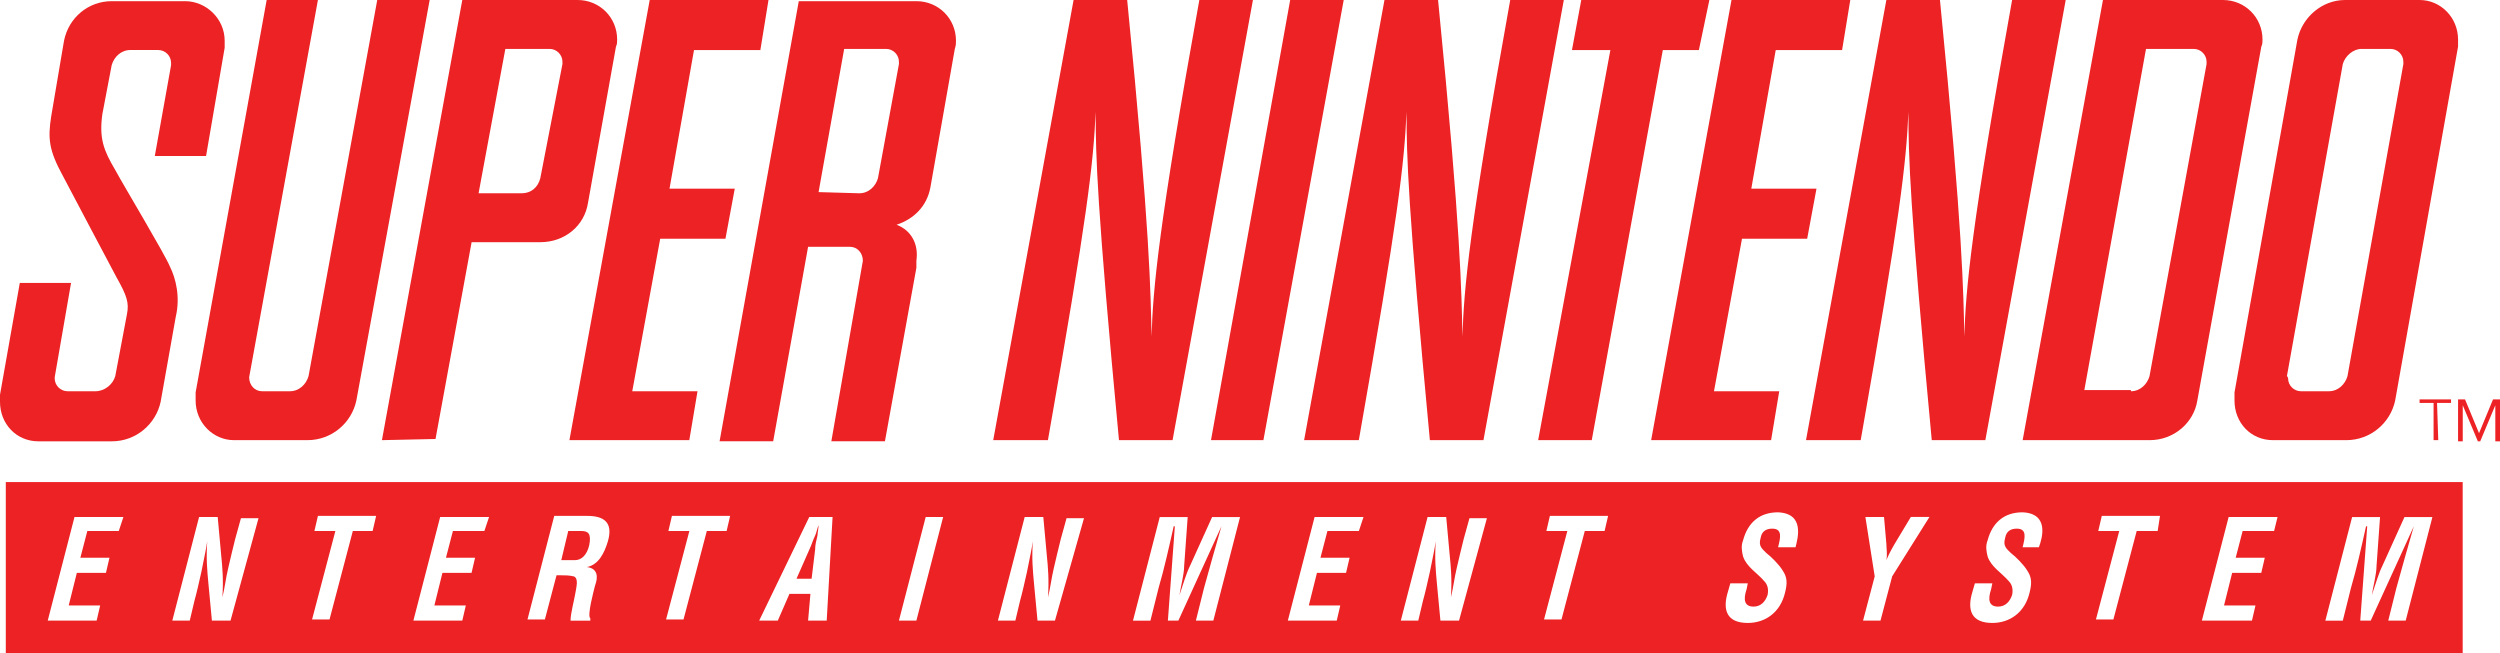<?xml version="1.0" encoding="utf-8"?>
<!-- Generator: Adobe Illustrator 25.2.1, SVG Export Plug-In . SVG Version: 6.00 Build 0)  -->
<svg version="1.1" id="Layer_1" xmlns="http://www.w3.org/2000/svg" xmlns:xlink="http://www.w3.org/1999/xlink" x="0px" y="0px"
	 viewBox="0 0 3839 1003.1" style="enable-background:new 0 0 3839 1003.1;" xml:space="preserve">
<style type="text/css">
	.st0{fill:#ED2224;}
	.st1{fill:#FFFFFF;}
	.st2{fill:#DB3127;}
	.st3{fill-rule:evenodd;clip-rule:evenodd;fill:#FCDA00;}
	.st4{fill-rule:evenodd;clip-rule:evenodd;fill:#73B744;}
	.st5{fill-rule:evenodd;clip-rule:evenodd;fill:#ED2224;}
	.st6{fill-rule:evenodd;clip-rule:evenodd;fill:#2AA4DD;}
	.st7{fill-rule:evenodd;clip-rule:evenodd;fill:#DB3127;}
</style>
<g id="SNES_7_">
	<g>
		<g>
			<g>
				<g>
					<path class="st0" d="M177,261.1c12.5,23.2,76.9,130.5,84,148.4c8.9,17.9,16.1,46.5,8.9,76.9l-23.2,130.5
						c-7.2,34-37.5,60.8-75.1,60.8H59c-34,0-59-26.8-59-60.8c0-3.6,0-7.2,0-10.7l30.4-171.7h78.7L84,579.3c0,1.8,0,1.8,0,1.8
						c0,10.7,8.9,19.7,19.7,19.7h42.9c14.3,0,26.8-10.7,30.4-23.2l17.9-94.8c3.6-17.9,0-28.6-16.1-57.2
						c-12.5-23.2-66.2-125.2-82.3-155.6c-21.5-39.3-23.2-57.2-17.9-91.2L98.3,62.6c7.2-35.8,37.5-60.8,73.3-60.8h112.6
						c32.2,0,60.8,26.8,60.8,60.8c0,3.6,0,7.2,0,10.7l-28.6,166.3h-78.7l25-139.5c0-1.8,0-1.8,0-3.6c0-10.7-8.9-19.7-19.7-19.7
						h-42.9c-14.3,0-25,10.7-28.6,23.2l-14.3,75.1C152,212.8,159.1,230.7,177,261.1z"/>
				</g>
				<g>
					<path class="st0" d="M382.6,579.3C382.6,581.1,382.6,581.1,382.6,579.3c0,12.5,8.9,21.5,19.7,21.5h42.9
						c14.3,0,25-10.7,28.6-23.2L579.3,0h80.5L547.2,615.1c-7.2,34-37.5,60.8-75.1,60.8H359.4c-32.2,0-59-26.8-59-60.8
						c0-3.6,0-7.2,0-12.5L409.5,0h78.7L382.6,579.3z"/>
				</g>
				<g>
					<polygon class="st0" points="997.7,0 1180.1,0 1167.6,76.9 1065.7,76.9 1028.1,289.7 1128.3,289.7 1114,366.6 1013.8,366.6 
						970.9,600.8 1071.1,600.8 1058.5,675.9 874.4,675.9 					"/>
				</g>
				<g>
					<path class="st0" d="M1525.2,675.9L1648.6,0h82.3c35.8,361.2,35.8,448.8,37.5,516.8c1.8-71.5,10.7-169.9,73.3-516.8l0,0h82.3
						l-123.4,675.9h-82.3c-34-361.2-35.8-436.3-35.8-504.2c-3.6,80.5-12.5,159.1-73.3,504.2L1525.2,675.9z"/>
				</g>
				<g>
					<polygon class="st0" points="1940.1,675.9 1859.6,675.9 1981.2,0 2063.4,0 					"/>
				</g>
				<g>
					<polygon class="st0" points="2608.8,76.9 2553.4,76.9 2444.3,675.9 2362,675.9 2472.9,76.9 2413.9,76.9 2428.2,0 2624.9,0 
											"/>
				</g>
				<g>
					<polygon class="st0" points="2658.9,0 2841.3,0 2828.7,76.9 2726.8,76.9 2689.3,289.7 2789.4,289.7 2775.1,366.6 2675,366.6 
						2632,600.8 2732.2,600.8 2719.7,675.9 2535.5,675.9 					"/>
				</g>
				<g>
					<path class="st0" d="M2002.6,675.9L2126,0h82.3c35.8,361.2,35.8,448.8,37.5,516.8c1.8-71.5,10.7-169.9,73.3-516.8l0,0h82.3
						L2278,675.9h-82.3c-34-361.2-35.8-436.3-35.8-504.2c-3.6,80.5-12.5,159.1-73.3,504.2C2086.7,675.9,2002.6,675.9,2002.6,675.9z"
						/>
				</g>
				<g>
					<path class="st0" d="M2773.3,675.9L2896.7,0h82.3c35.8,361.2,35.8,448.8,37.5,516.8c1.8-71.5,10.7-169.9,73.3-516.8l0,0h82.3
						l-123.4,675.9h-82.3c-34-361.2-35.8-436.3-35.8-504.2c-3.6,80.5-12.5,159.1-73.3,504.2C2857.3,675.9,2773.3,675.9,2773.3,675.9
						z"/>
				</g>
				<path class="st0" d="M586.5,675.9L709.9,0h177c34,0,60.8,26.8,60.8,60.8c0,3.6,0,7.2-1.8,10.7L903,311.1
					c-5.4,35.8-35.8,60.8-73.3,60.8H724.2l-55.4,302.2L586.5,675.9L586.5,675.9z M801.1,296.8c14.3,0,25-8.9,28.6-23.2l34-175.2
					c0,0,0-1.8,0-3.6c0-10.7-8.9-19.7-19.7-19.7H776l-41.1,221.7H801.1z M1325,400.5L1325,400.5c0-12.5-8.9-21.5-19.7-21.5h-64.4
					l-53.6,298.6H1105L1226.6,1.8h180.6c34,0,60.8,26.8,60.8,60.8c0,3.6,0,7.2-1.8,12.5l-37.5,212.8c-5.4,28.6-25,48.3-51.9,57.2
					c23.2,8.9,34,30.4,30.4,55.4c0,3.6,0,7.2,0,10.7l-48.3,266.4h-82.3L1325,400.5z M1319.6,296.8c14.3,0,25-10.7,28.6-23.2
					l32.2-175.2c0-1.8,0-1.8,0-3.6c0-10.7-8.9-19.7-19.7-19.7h-64.4L1257,295L1319.6,296.8L1319.6,296.8z M3229.3,0h184.2
					c34,0,60.8,26.8,60.8,60.8c0,3.6,0,7.2-1.8,10.7l-98.3,543.6c-5.4,34-35.8,60.8-73.3,60.8h-194.9L3229.3,0z M3272.2,600.8
					c14.3,0,25-10.7,28.6-23.2l87.6-479.2c0-1.8,0-1.8,0-3.6c0-10.7-8.9-19.7-19.7-19.7h-73.3L3200.7,599h71.5V600.8z M3601.2,0
					h114.4c32.2,0,59,26.8,59,60.8c0,3.6,0,7.2,0,10.7l-96.6,543.6c-7.2,34-37.5,60.8-75.1,60.8h-112.6c-34,0-59-26.8-59-60.8
					c0-3.6,0-7.2,0-12.5l96.6-541.8C3535,26.8,3565.4,0,3601.2,0z M3513.6,581.1c0,10.7,8.9,19.7,19.7,19.7h42.9
					c14.3,0,25-10.7,28.6-23.2l85.8-479.2c0-1.8,0-1.8,0-3.6c0-10.7-8.9-19.7-19.7-19.7h-44.7c-12.5,0-25,10.7-28.6,23.2
					l-85.8,479.2C3513.6,579.3,3513.6,581.1,3513.6,581.1z"/>
				<g>
					<path class="st0" d="M1246.3,888.7l5.4-44.7c0-7.2,1.8-14.3,3.6-21.5c0-3.6,1.8-12.5,1.8-16.1l0,0c-1.8,3.6-3.6,12.5-5.4,16.1
						c-3.6,7.2-5.4,14.3-8.9,21.5l-19.7,44.7H1246.3z"/>
					<path class="st0" d="M892.3,815.4h-19.7l-10.7,44.7h21.5c8.9,0,17.9-7.2,21.5-23.2C908.3,818.9,903,815.4,892.3,815.4z"/>
					<path class="st0" d="M8.9,740.3v262.8h3772.8V740.3H8.9z M182.4,815.4h-48.3l-10.7,41.1h44.7l-5.4,23.2H118l-12.5,50.1h48.3
						l-5.4,23.2H73.3l41.1-159.1h75.1L182.4,815.4z M354,953h-28.6l-5.4-57.2c-1.8-19.7-3.6-37.5-1.8-64.4l0,0
						c-1.8,12.5-5.4,28.6-8.9,46.5c-3.6,16.1-7.2,32.2-10.7,44.7l-7.2,30.4h-26.8l41.1-159.1h28.6l5.4,59
						c1.8,17.9,3.6,37.5,1.8,64.4l0,0c3.6-14.3,5.4-30.4,8.9-44.7c3.6-16.1,7.2-30.4,10.7-44.7l8.9-32.2H397L354,953z M572.2,815.4
						h-30.4L506,951.3h-26.8L515,815.4h-32.2l5.4-23.2h89.4L572.2,815.4z M743.8,815.4h-48.3l-10.7,41.1h44.7l-5.4,23.2h-44.7
						L667,929.8h48.3l-5.4,23.2h-75.1l41.1-159.1H751L743.8,815.4z M933.4,831.5c-5.4,17.9-14.3,35.8-32.2,39.3l0,0
						c16.1,1.8,17.9,14.3,12.5,28.6c-1.8,7.2-12.5,46.5-7.2,50.1v3.6h-30.4c0-10.7,5.4-30.4,7.2-41.1c1.8-10.7,5.4-23.2-1.8-26.8
						c-7.2-1.8-14.3-1.8-21.5-1.8h-5.4l-17.9,67.9H810l41.1-159.1h50.1C926.2,792.1,942.3,801.1,933.4,831.5z M1115.8,815.4h-30.4
						l-35.8,135.9h-26.8l35.8-135.9h-32.2l5.4-23.2h89.4L1115.8,815.4z M1269.5,953h-28.6l3.6-41.1h-32.2l-17.9,41.1h-28.6
						l76.9-159.1h35.8L1269.5,953z M1407.2,953h-26.8l41.1-159.1h26.8L1407.2,953z M1620,953h-26.8l-5.4-57.2
						c-1.8-19.7-3.6-37.5-1.8-64.4l0,0c-1.8,12.5-5.4,28.6-8.9,46.5c-3.6,16.1-7.2,32.2-10.7,44.7l-7.2,30.4h-26.8l41.1-159.1h28.6
						l5.4,59c1.8,17.9,3.6,37.5,1.8,64.4l0,0c3.6-14.3,5.4-30.4,8.9-44.7c3.6-16.1,7.2-30.4,10.7-44.7l8.9-32.2h26.8L1620,953z
						 M1863.2,953h-26.8l12.5-50.1c8.9-32.2,17.9-64.4,26.8-94.8l0,0L1809.5,953h-16.1l10.7-144.8h-1.8
						c-7.2,32.2-14.3,64.4-23.2,94.8l-12.5,50.1h-26.8l41.1-159.1h42.9l-5.4,75.1c0,12.5-5.4,32.2-7.2,44.7l0,0
						c5.4-16.1,10.7-34,16.1-44.7l34-75.1h42.9L1863.2,953z M2086.7,815.4h-48.3l-10.7,41.1h44.7l-5.4,23.2h-44.7l-12.5,50.1h48.3
						l-5.4,23.2h-75.1l41.1-159.1h75.1L2086.7,815.4z M2240.5,953h-28.6l-5.4-57.2c-1.8-19.7-3.6-37.5-1.8-64.4l0,0
						c-1.8,12.5-5.4,28.6-8.9,46.5c-3.6,16.1-7.2,32.2-10.7,44.7l-7.2,30.4h-26.8l41.1-159.1h28.6l5.4,59
						c1.8,17.9,3.6,37.5,1.8,64.4l0,0c3.6-14.3,5.4-30.4,8.9-44.7c3.6-16.1,7.2-30.4,10.7-44.7l8.9-32.2h26.8L2240.5,953z
						 M2464,815.4h-30.4l-35.8,135.9H2371l35.8-135.9h-32.2l5.4-23.2h89.4L2464,815.4z M2757.2,840.4h-26.8
						c3.6-14.3,7.2-28.6-8.9-28.6c-8.9,0-16.1,3.6-17.9,14.3c-3.6,12.5,1.8,16.1,8.9,23.2c7.2,5.4,19.7,17.9,25,26.8
						c7.2,10.7,7.2,19.7,3.6,34c-7.2,30.4-30.4,46.5-57.2,46.5c-32.2,0-39.3-19.7-30.4-48.3l3.6-12.5h26.8l-1.8,8.9
						c-5.4,16.1-3.6,26.8,10.7,26.8c10.7,0,17.9-7.2,21.5-17.9c1.8-8.9,0-16.1-5.4-21.5c-10.7-12.5-26.8-21.5-32.2-37.5
						c-1.8-7.2-3.6-16.1,0-25c7.2-26.8,25-42.9,53.6-42.9C2771.5,788.5,2760.8,826.1,2757.2,840.4z M2905.6,885.1l-17.9,67.9h-26.8
						l17.9-67.9l-14.3-91.2h28.6l3.6,41.1c0,7.2,1.8,16.1,0,25l0,0c5.4-12.5,10.7-21.5,16.1-30.4l21.5-35.8h28.6L2905.6,885.1z
						 M3130.9,840.4h-25c3.6-14.3,7.2-28.6-8.9-28.6c-8.9,0-16.1,3.6-17.9,14.3c-3.6,12.5,1.8,16.1,8.9,23.2
						c7.2,5.4,19.7,17.9,25,26.8c7.2,10.7,7.2,19.7,3.6,34c-7.2,30.4-30.4,46.5-57.2,46.5c-32.2,0-39.3-19.7-30.4-48.3l3.6-12.5
						h26.8l-1.8,8.9c-5.4,16.1-3.6,26.8,10.7,26.8c10.7,0,17.9-7.2,21.5-17.9c1.8-8.9,0-16.1-5.4-21.5
						c-10.7-12.5-26.8-21.5-32.2-37.5c-1.8-7.2-3.6-16.1,0-25c7.2-26.8,25-42.9,53.6-42.9C3147,788.5,3136.3,826.1,3130.9,840.4z
						 M3313.3,815.4h-32.2l-35.8,135.9h-26.8l35.8-135.9h-32.2l5.4-23.2h89.4L3313.3,815.4z M3492.1,815.4h-48.3l-10.7,41.1h44.7
						l-5.4,23.2h-44.7l-12.5,50.1h48.3l-5.4,23.2h-76.9l41.1-159.1h75.1L3492.1,815.4z M3694.2,953h-26.8l12.5-50.1
						c8.9-32.2,17.9-64.4,26.8-94.8l0,0L3640.5,953h-16.1l10.7-144.8h-1.8c-7.2,32.2-14.3,64.4-23.2,94.8l-12.5,50.1h-26.8
						l41.1-159.1h42.9l-5.4,75.1c0,12.5-5.4,32.2-7.2,44.7l0,0c5.4-16.1,10.7-34,16.1-44.7l34-75.1h42.9L3694.2,953z"/>
				</g>
			</g>
			<g>
				<path class="st0" d="M3744.2,675.9h-7.2v-57.2h-21.5v-5.4h48.3v5.4h-21.5L3744.2,675.9L3744.2,675.9z"/>
				<path class="st0" d="M3806.8,665.2l21.5-51.9h10.7v64.4h-7.2v-55.4l0,0l-23.2,55.4h-3.6l-23.2-55.4l0,0v55.4h-7.2v-64.4h10.7
					L3806.8,665.2z"/>
			</g>
		</g>
	</g>
</g>
</svg>
